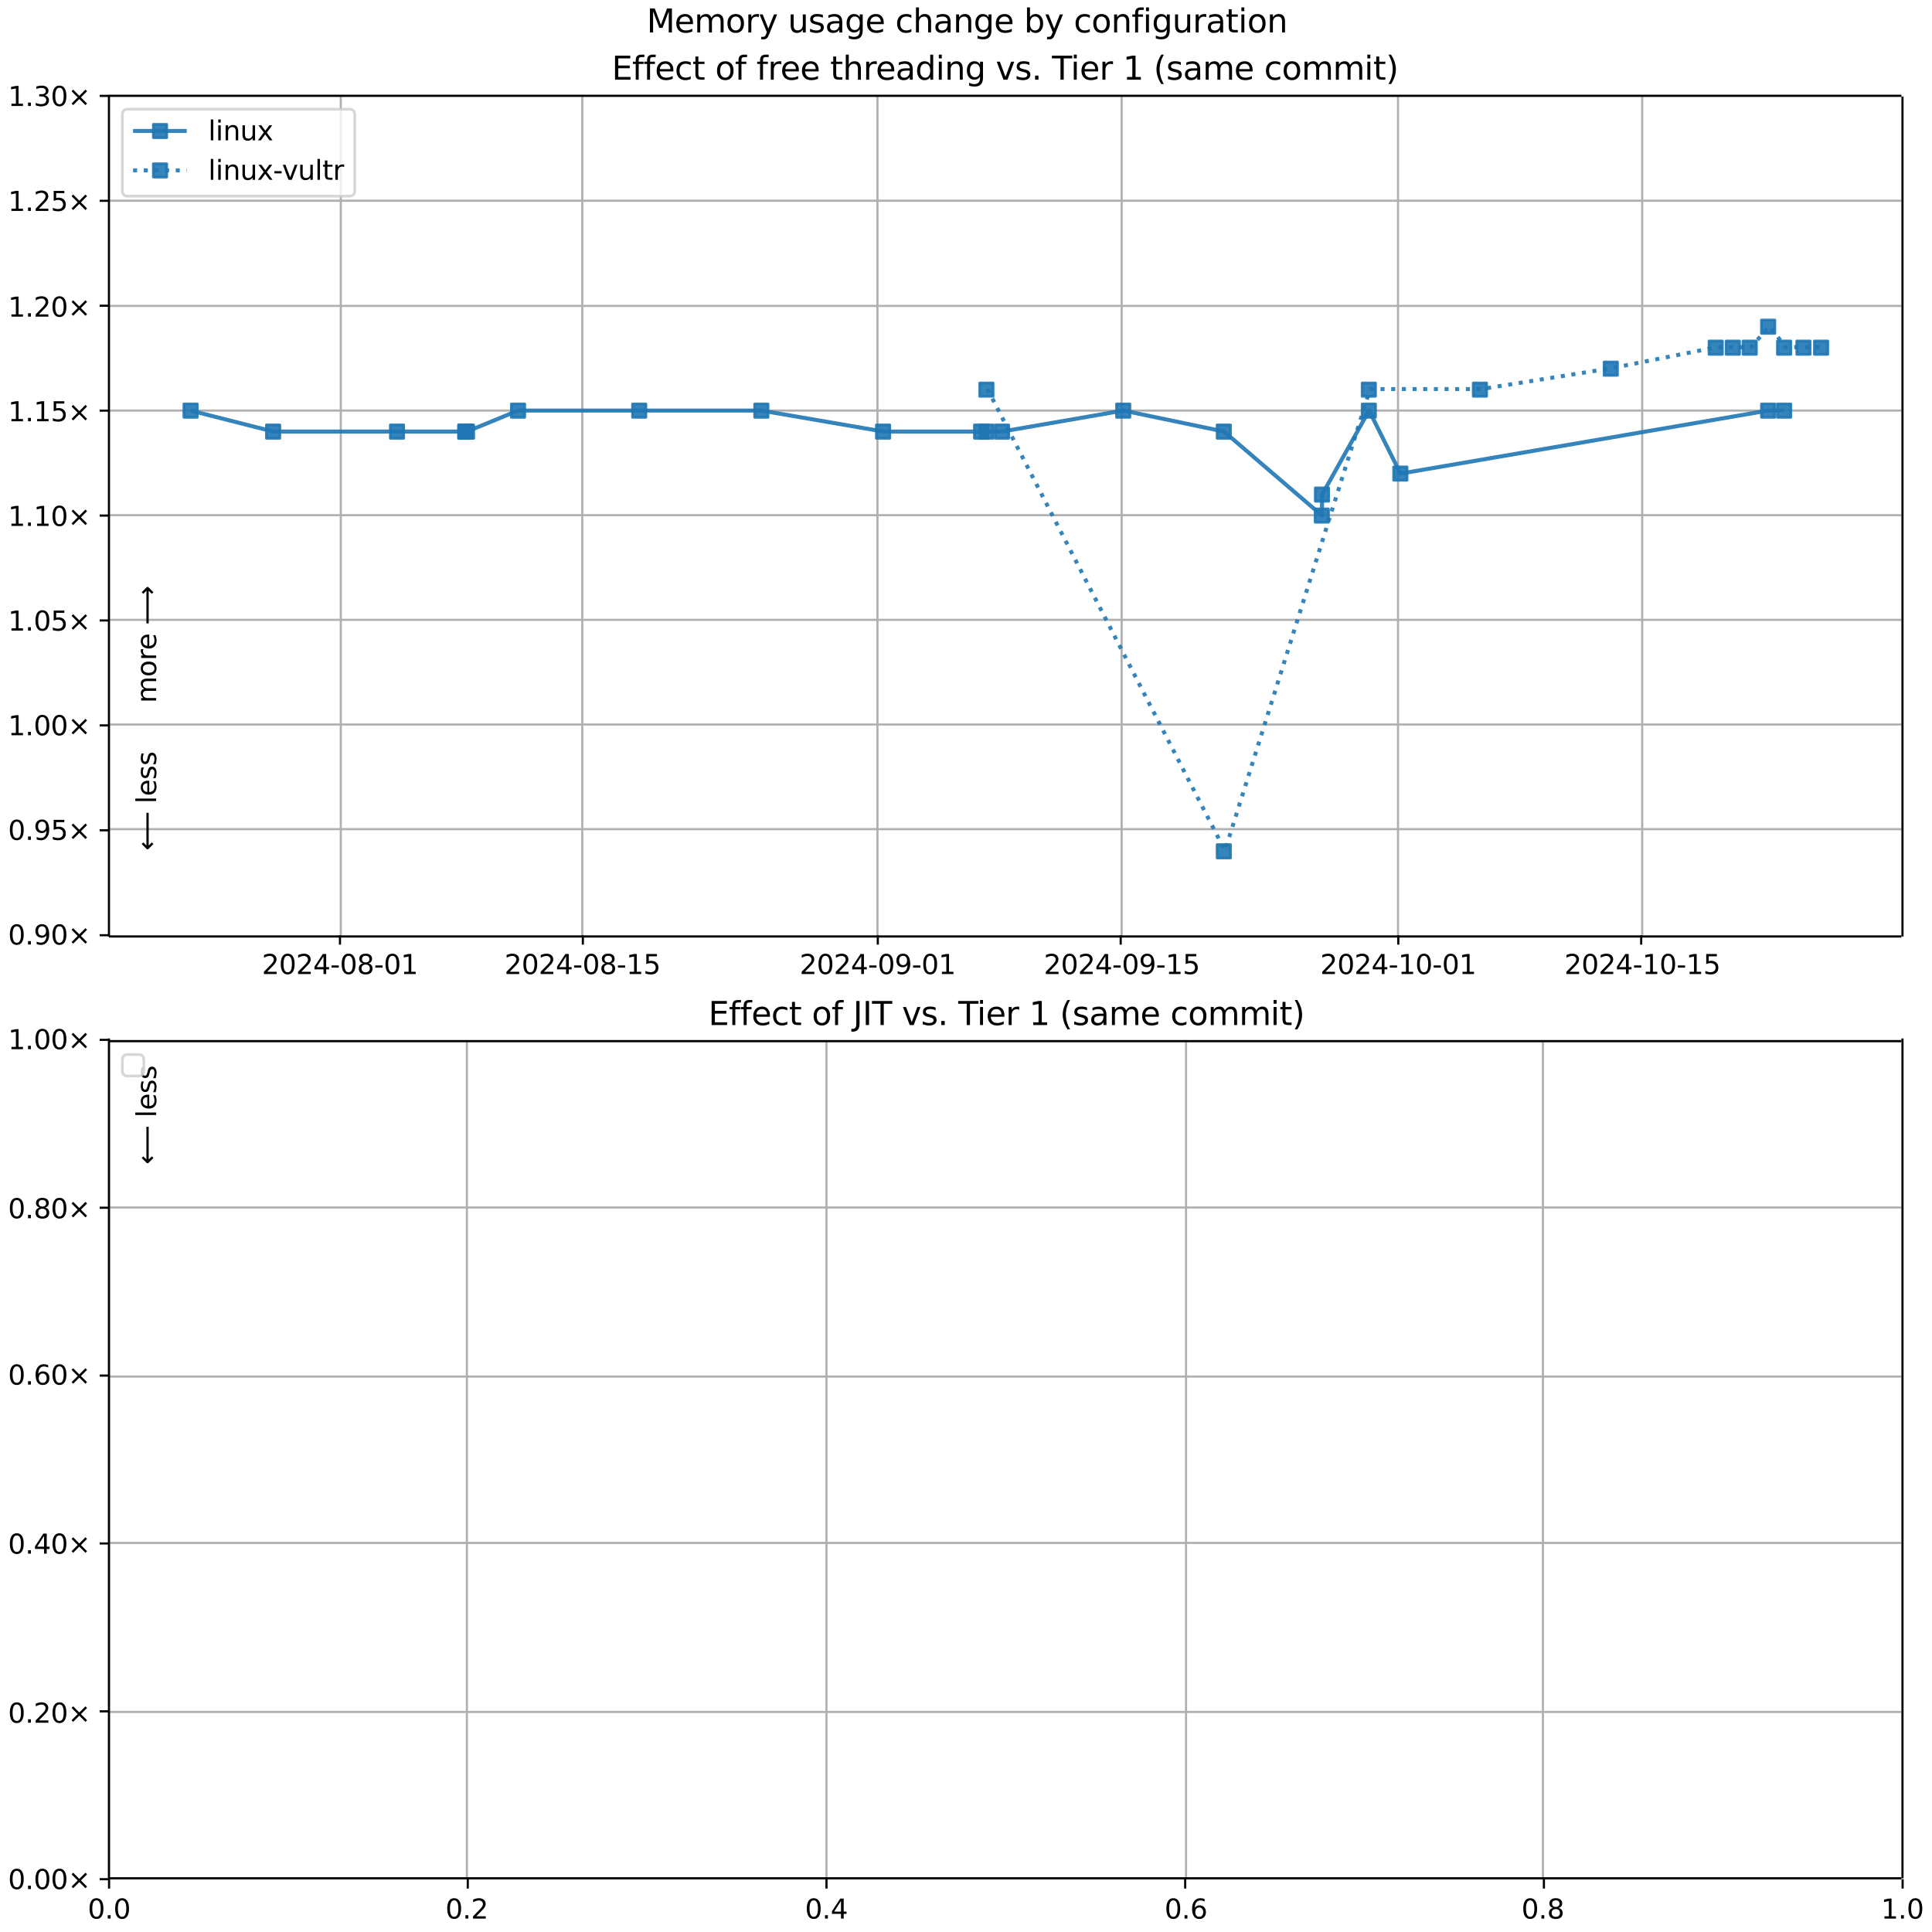 <?xml version="1.0" encoding="UTF-8"?>
<!DOCTYPE svg  PUBLIC '-//W3C//DTD SVG 1.1//EN'  'http://www.w3.org/Graphics/SVG/1.1/DTD/svg11.dtd'>
<svg width="720pt" height="720pt" version="1.1" viewBox="0 0 720 720" xmlns="http://www.w3.org/2000/svg" xmlns:xlink="http://www.w3.org/1999/xlink">
<defs>
<style type="text/css">*{stroke-linejoin: round; stroke-linecap: butt}</style>
</defs>
<path d="m0 720h720v-720h-720z" fill="#fff"/>
<path d="m40.6 349h668v-313h-668z" fill="#fff"/>
<path d="m127 349v-313" clip-path="url(#d)" fill="none" stroke="#b0b0b0" stroke-linecap="square" stroke-width=".8"/>
<defs>
<path id="l" d="m0 0v3.5" stroke="#000" stroke-width=".8"/>
</defs>
<use x="126.695" y="348.529" stroke="#000000" stroke-width=".8" xlink:href="#l"/>
<g transform="translate(97.6 363) scale(.1 -.1)">
<defs>
<path id="g" transform="scale(.016)" d="m1228 531h2203v-531h-2962v531q359 372 979 998 621 627 780 809 303 340 423 576 121 236 121 464 0 372-261 606-261 235-680 235-297 0-627-103-329-103-704-313v638q381 153 712 231 332 78 607 78 725 0 1156-363 431-362 431-968 0-288-108-546-107-257-392-607-78-91-497-524-418-433-1181-1211z"/>
<path id="a" transform="scale(.016)" d="m2034 4250q-487 0-733-480-245-479-245-1442 0-959 245-1439 246-480 733-480 491 0 736 480 246 480 246 1439 0 963-246 1442-245 480-736 480zm0 500q785 0 1199-621 414-620 414-1801 0-1178-414-1799-414-620-1199-620-784 0-1198 620-414 621-414 1799 0 1181 414 1801 414 621 1198 621z"/>
<path id="s" transform="scale(.016)" d="m2419 4116-1594-2491h1594v2491zm-166 550h794v-3041h666v-525h-666v-1100h-628v1100h-2106v609l1940 2957z"/>
<path id="k" transform="scale(.016)" d="m313 2009h1684v-512h-1684v512z"/>
<path id="ac" transform="scale(.016)" d="m2034 2216q-450 0-708-241-257-241-257-662 0-422 257-663 258-241 708-241t709 242q260 243 260 662 0 421-258 662-257 241-711 241zm-631 268q-406 100-633 378-226 279-226 679 0 559 398 884 399 325 1092 325 697 0 1094-325t397-884q0-400-227-679-226-278-629-378 456-106 710-416 255-309 255-755 0-679-414-1042-414-362-1186-362-771 0-1186 362-414 363-414 1042 0 446 256 755 257 310 713 416zm-231 997q0-362 226-565 227-203 636-203 407 0 636 203 230 203 230 565 0 363-230 566-229 203-636 203-409 0-636-203-226-203-226-566z"/>
<path id="e" transform="scale(.016)" d="m794 531h1031v3560l-1122-225v575l1116 225h631v-4135h1031v-531h-2687v531z"/>
</defs>
<use xlink:href="#g"/>
<use x="63.623" xlink:href="#a"/>
<use x="127.246" xlink:href="#g"/>
<use x="190.869" xlink:href="#s"/>
<use x="254.492" xlink:href="#k"/>
<use x="290.576" xlink:href="#a"/>
<use x="354.199" xlink:href="#ac"/>
<use x="417.822" xlink:href="#k"/>
<use x="453.906" xlink:href="#a"/>
<use x="517.529" xlink:href="#e"/>
</g>
<path d="m217 349v-313" clip-path="url(#d)" fill="none" stroke="#b0b0b0" stroke-linecap="square" stroke-width=".8"/>
<use x="217.215" y="348.529" stroke="#000000" stroke-width=".8" xlink:href="#l"/>
<g transform="translate(188 363) scale(.1 -.1)">
<defs>
<path id="u" transform="scale(.016)" d="m691 4666h2478v-532h-1900v-1143q137 47 274 70 138 23 276 23 781 0 1237-428 457-428 457-1159 0-753-469-1171-469-417-1322-417-294 0-599 50-304 50-629 150v635q281-153 581-228t634-75q541 0 856 284 316 284 316 772 0 487-316 771-315 285-856 285-253 0-505-56-251-56-513-175v2344z"/>
</defs>
<use xlink:href="#g"/>
<use x="63.623" xlink:href="#a"/>
<use x="127.246" xlink:href="#g"/>
<use x="190.869" xlink:href="#s"/>
<use x="254.492" xlink:href="#k"/>
<use x="290.576" xlink:href="#a"/>
<use x="354.199" xlink:href="#ac"/>
<use x="417.822" xlink:href="#k"/>
<use x="453.906" xlink:href="#e"/>
<use x="517.529" xlink:href="#u"/>
</g>
<path d="m327 349v-313" clip-path="url(#d)" fill="none" stroke="#b0b0b0" stroke-linecap="square" stroke-width=".8"/>
<use x="327.132" y="348.529" stroke="#000000" stroke-width=".8" xlink:href="#l"/>
<g transform="translate(298 363) scale(.1 -.1)">
<defs>
<path id="ab" transform="scale(.016)" d="m703 97v575q238-113 481-172 244-59 479-59 625 0 954 420 330 420 377 1277-181-269-460-413-278-144-615-144-700 0-1108 423-408 424-408 1159 0 718 425 1152 425 435 1131 435 810 0 1236-621 427-620 427-1801 0-1103-524-1761-523-658-1407-658-238 0-482 47-243 47-506 141zm1256 1978q425 0 673 290 249 291 249 798 0 503-249 795-248 292-673 292t-673-292-248-795q0-507 248-798 248-290 673-290z"/>
</defs>
<use xlink:href="#g"/>
<use x="63.623" xlink:href="#a"/>
<use x="127.246" xlink:href="#g"/>
<use x="190.869" xlink:href="#s"/>
<use x="254.492" xlink:href="#k"/>
<use x="290.576" xlink:href="#a"/>
<use x="354.199" xlink:href="#ab"/>
<use x="417.822" xlink:href="#k"/>
<use x="453.906" xlink:href="#a"/>
<use x="517.529" xlink:href="#e"/>
</g>
<path d="m418 349v-313" clip-path="url(#d)" fill="none" stroke="#b0b0b0" stroke-linecap="square" stroke-width=".8"/>
<use x="417.652" y="348.529" stroke="#000000" stroke-width=".8" xlink:href="#l"/>
<g transform="translate(389 363) scale(.1 -.1)">
<use xlink:href="#g"/>
<use x="63.623" xlink:href="#a"/>
<use x="127.246" xlink:href="#g"/>
<use x="190.869" xlink:href="#s"/>
<use x="254.492" xlink:href="#k"/>
<use x="290.576" xlink:href="#a"/>
<use x="354.199" xlink:href="#ab"/>
<use x="417.822" xlink:href="#k"/>
<use x="453.906" xlink:href="#e"/>
<use x="517.529" xlink:href="#u"/>
</g>
<path d="m521 349v-313" clip-path="url(#d)" fill="none" stroke="#b0b0b0" stroke-linecap="square" stroke-width=".8"/>
<use x="521.104" y="348.529" stroke="#000000" stroke-width=".8" xlink:href="#l"/>
<g transform="translate(492 363) scale(.1 -.1)">
<use xlink:href="#g"/>
<use x="63.623" xlink:href="#a"/>
<use x="127.246" xlink:href="#g"/>
<use x="190.869" xlink:href="#s"/>
<use x="254.492" xlink:href="#k"/>
<use x="290.576" xlink:href="#e"/>
<use x="354.199" xlink:href="#a"/>
<use x="417.822" xlink:href="#k"/>
<use x="453.906" xlink:href="#a"/>
<use x="517.529" xlink:href="#e"/>
</g>
<path d="m612 349v-313" clip-path="url(#d)" fill="none" stroke="#b0b0b0" stroke-linecap="square" stroke-width=".8"/>
<use x="611.624" y="348.529" stroke="#000000" stroke-width=".8" xlink:href="#l"/>
<g transform="translate(583 363) scale(.1 -.1)">
<use xlink:href="#g"/>
<use x="63.623" xlink:href="#a"/>
<use x="127.246" xlink:href="#g"/>
<use x="190.869" xlink:href="#s"/>
<use x="254.492" xlink:href="#k"/>
<use x="290.576" xlink:href="#e"/>
<use x="354.199" xlink:href="#a"/>
<use x="417.822" xlink:href="#k"/>
<use x="453.906" xlink:href="#e"/>
<use x="517.529" xlink:href="#u"/>
</g>
<path d="m40.6 349h668" clip-path="url(#d)" fill="none" stroke="#b0b0b0" stroke-linecap="square" stroke-width=".8"/>
<defs>
<path id="h" d="m0 0h-3.5" stroke="#000" stroke-width=".8"/>
</defs>
<use x="40.646" y="348.529" stroke="#000000" stroke-width=".8" xlink:href="#h"/>
<g transform="translate(3 352) scale(.1 -.1)">
<defs>
<path id="c" transform="scale(.016)" d="m684 794h660v-794h-660v794z"/>
<path id="i" transform="scale(.016)" d="m4488 3438-1429-1435 1429-1428-372-378-1435 1434-1434-1434-369 378 1425 1428-1425 1435 369 378 1434-1435 1435 1435 372-378z"/>
</defs>
<use xlink:href="#a"/>
<use x="63.623" xlink:href="#c"/>
<use x="95.41" xlink:href="#ab"/>
<use x="159.033" xlink:href="#a"/>
<use x="222.656" xlink:href="#i"/>
</g>
<path d="m40.6 309h668" clip-path="url(#d)" fill="none" stroke="#b0b0b0" stroke-linecap="square" stroke-width=".8"/>
<use x="40.646" y="309.429" stroke="#000000" stroke-width=".8" xlink:href="#h"/>
<g transform="translate(3 313) scale(.1 -.1)">
<use xlink:href="#a"/>
<use x="63.623" xlink:href="#c"/>
<use x="95.41" xlink:href="#ab"/>
<use x="159.033" xlink:href="#u"/>
<use x="222.656" xlink:href="#i"/>
</g>
<path d="m40.6 270h668" clip-path="url(#d)" fill="none" stroke="#b0b0b0" stroke-linecap="square" stroke-width=".8"/>
<use x="40.646" y="270.33" stroke="#000000" stroke-width=".8" xlink:href="#h"/>
<g transform="translate(3 274) scale(.1 -.1)">
<use xlink:href="#e"/>
<use x="63.623" xlink:href="#c"/>
<use x="95.41" xlink:href="#a"/>
<use x="159.033" xlink:href="#a"/>
<use x="222.656" xlink:href="#i"/>
</g>
<path d="m40.6 231h668" clip-path="url(#d)" fill="none" stroke="#b0b0b0" stroke-linecap="square" stroke-width=".8"/>
<use x="40.646" y="231.23" stroke="#000000" stroke-width=".8" xlink:href="#h"/>
<g transform="translate(3 235) scale(.1 -.1)">
<use xlink:href="#e"/>
<use x="63.623" xlink:href="#c"/>
<use x="95.41" xlink:href="#a"/>
<use x="159.033" xlink:href="#u"/>
<use x="222.656" xlink:href="#i"/>
</g>
<path d="m40.6 192h668" clip-path="url(#d)" fill="none" stroke="#b0b0b0" stroke-linecap="square" stroke-width=".8"/>
<use x="40.646" y="192.131" stroke="#000000" stroke-width=".8" xlink:href="#h"/>
<g transform="translate(3 196) scale(.1 -.1)">
<use xlink:href="#e"/>
<use x="63.623" xlink:href="#c"/>
<use x="95.41" xlink:href="#e"/>
<use x="159.033" xlink:href="#a"/>
<use x="222.656" xlink:href="#i"/>
</g>
<path d="m40.6 153h668" clip-path="url(#d)" fill="none" stroke="#b0b0b0" stroke-linecap="square" stroke-width=".8"/>
<use x="40.646" y="153.031" stroke="#000000" stroke-width=".8" xlink:href="#h"/>
<g transform="translate(3 157) scale(.1 -.1)">
<use xlink:href="#e"/>
<use x="63.623" xlink:href="#c"/>
<use x="95.41" xlink:href="#e"/>
<use x="159.033" xlink:href="#u"/>
<use x="222.656" xlink:href="#i"/>
</g>
<path d="m40.6 114h668" clip-path="url(#d)" fill="none" stroke="#b0b0b0" stroke-linecap="square" stroke-width=".8"/>
<use x="40.646" y="113.932" stroke="#000000" stroke-width=".8" xlink:href="#h"/>
<g transform="translate(3 118) scale(.1 -.1)">
<use xlink:href="#e"/>
<use x="63.623" xlink:href="#c"/>
<use x="95.41" xlink:href="#g"/>
<use x="159.033" xlink:href="#a"/>
<use x="222.656" xlink:href="#i"/>
</g>
<path d="m40.6 74.8h668" clip-path="url(#d)" fill="none" stroke="#b0b0b0" stroke-linecap="square" stroke-width=".8"/>
<use x="40.646" y="74.832" stroke="#000000" stroke-width=".8" xlink:href="#h"/>
<g transform="translate(3 78.6) scale(.1 -.1)">
<use xlink:href="#e"/>
<use x="63.623" xlink:href="#c"/>
<use x="95.41" xlink:href="#g"/>
<use x="159.033" xlink:href="#u"/>
<use x="222.656" xlink:href="#i"/>
</g>
<path d="m40.6 35.7h668" clip-path="url(#d)" fill="none" stroke="#b0b0b0" stroke-linecap="square" stroke-width=".8"/>
<use x="40.646" y="35.733" stroke="#000000" stroke-width=".8" xlink:href="#h"/>
<g transform="translate(3 39.5) scale(.1 -.1)">
<defs>
<path id="at" transform="scale(.016)" d="m2597 2516q453-97 707-404 255-306 255-756 0-690-475-1069-475-378-1350-378-293 0-604 58t-642 174v609q262-153 574-231 313-78 654-78 593 0 904 234t311 681q0 413-289 645-289 233-804 233h-544v519h569q465 0 712 186t247 536q0 359-255 551-254 193-729 193-260 0-557-57-297-56-653-174v562q360 100 674 150t592 50q719 0 1137-327 419-326 419-882 0-388-222-655t-631-370z"/>
</defs>
<use xlink:href="#e"/>
<use x="63.623" xlink:href="#c"/>
<use x="95.41" xlink:href="#at"/>
<use x="159.033" xlink:href="#a"/>
<use x="222.656" xlink:href="#i"/>
</g>
<path d="m71 153 30.8 7.82h46.2 25.4 0.041 0.616l19-7.82h45.2 45.5l45.4 7.82h36.5 1.99 5.8l45.2-7.82 37.5 7.82 36.5 31.3 0.068-7.82 17.5-31.3 11.7 23.5 137-23.5h5.95" clip-path="url(#d)" fill="none" stroke="#1f77b4" stroke-linecap="square" stroke-opacity=".9" stroke-width="1.5"/>
<defs>
<path id="b" d="m-2.5 2.5h5v-5h-5z" stroke="#1f77b4" stroke-opacity=".9"/>
</defs>
<g clip-path="url(#d)" fill="#1f77b4" fill-opacity=".9" stroke="#1f77b4" stroke-opacity=".9">
<use x="71.027" y="153.031" xlink:href="#b"/>
<use x="101.792" y="160.851" xlink:href="#b"/>
<use x="147.959" y="160.851" xlink:href="#b"/>
<use x="173.396" y="160.851" xlink:href="#b"/>
<use x="173.438" y="160.851" xlink:href="#b"/>
<use x="174.053" y="160.851" xlink:href="#b"/>
<use x="193.064" y="153.031" xlink:href="#b"/>
<use x="238.22" y="153.031" xlink:href="#b"/>
<use x="283.734" y="153.031" xlink:href="#b"/>
<use x="329.095" y="160.851" xlink:href="#b"/>
<use x="365.622" y="160.851" xlink:href="#b"/>
<use x="367.612" y="160.851" xlink:href="#b"/>
<use x="373.411" y="160.851" xlink:href="#b"/>
<use x="418.595" y="153.031" xlink:href="#b"/>
<use x="456.078" y="160.851" xlink:href="#b"/>
<use x="492.597" y="192.131" xlink:href="#b"/>
<use x="492.665" y="184.311" xlink:href="#b"/>
<use x="510.129" y="153.031" xlink:href="#b"/>
<use x="521.87" y="176.491" xlink:href="#b"/>
<use x="658.938" y="153.031" xlink:href="#b"/>
<use x="664.887" y="153.031" xlink:href="#b"/>
</g>
<g stroke="#1f77b4" stroke-opacity=".9">
<path d="m368 145 88.5 172 54.1-172h41.4l48.8-7.82 39.1-7.82h6.38 6.29l6.87-7.82 5.95 7.82h7.21 6.57" clip-path="url(#d)" fill="none" stroke-dasharray="1.5,2.475" stroke-width="1.5"/>
<g clip-path="url(#d)" fill="#1f77b4" fill-opacity=".9">
<use x="367.612" y="145.211" xlink:href="#b"/>
<use x="456.078" y="317.249" xlink:href="#b"/>
<use x="510.129" y="145.211" xlink:href="#b"/>
<use x="551.532" y="145.211" xlink:href="#b"/>
<use x="600.297" y="137.391" xlink:href="#b"/>
<use x="639.396" y="129.572" xlink:href="#b"/>
<use x="645.779" y="129.572" xlink:href="#b"/>
<use x="652.07" y="129.572" xlink:href="#b"/>
<use x="658.938" y="121.752" xlink:href="#b"/>
<use x="664.887" y="129.572" xlink:href="#b"/>
<use x="672.096" y="129.572" xlink:href="#b"/>
<use x="678.666" y="129.572" xlink:href="#b"/>
</g>
</g>
<path d="m40.6 349v-313" fill="none" stroke="#000" stroke-linecap="square" stroke-width=".8"/>
<path d="m709 349v-313" fill="none" stroke="#000" stroke-linecap="square" stroke-width=".8"/>
<path d="m40.6 349h668" fill="none" stroke="#000" stroke-linecap="square" stroke-width=".8"/>
<path d="m40.6 35.7h668" fill="none" stroke="#000" stroke-linecap="square" stroke-width=".8"/>
<g clip-path="url(#d)">
<g transform="translate(58.2 262) rotate(-90) scale(.1 -.1)">
<defs>
<path id="p" transform="scale(.016)" d="m3328 2828q216 388 516 572t706 184q547 0 844-383 297-382 297-1088v-2113h-578v2094q0 503-179 746-178 244-543 244-447 0-707-297-259-296-259-809v-1978h-578v2094q0 506-178 748t-550 242q-441 0-701-298-259-298-259-808v-1978h-578v3500h578v-544q197 322 472 475t653 153q382 0 649-194 267-193 395-562z"/>
<path id="o" transform="scale(.016)" d="m1959 3097q-462 0-731-361t-269-989 267-989q268-361 733-361 460 0 728 362 269 363 269 988 0 622-269 986-268 364-728 364zm0 487q750 0 1178-488 429-487 429-1349 0-859-429-1349-428-489-1178-489-753 0-1180 489-426 490-426 1349 0 862 426 1349 427 488 1180 488z"/>
<path id="n" transform="scale(.016)" d="m2631 2963q-97 56-211 82-114 27-251 27-488 0-749-317t-261-911v-1844h-578v3500h578v-544q182 319 472 473 291 155 707 155 59 0 131-8 72-7 159-23l3-590z"/>
<path id="f" transform="scale(.016)" d="m3597 1894v-281h-2644q38-594 358-905t892-311q331 0 642 81t618 244v-544q-310-131-635-200t-659-69q-838 0-1327 487-489 488-489 1320 0 859 464 1363 464 505 1252 505 706 0 1117-455 411-454 411-1235zm-575 169q-6 471-264 752-258 282-683 282-481 0-770-272t-333-766l2050 4z"/>
<path id="am" transform="scale(.016)" d="m8863 2147v-281l-1229-1228-375 375 729 728h-7622v531h7622l-729 728 375 375 1229-1228z"/>
</defs>
<use xlink:href="#p"/>
<use x="97.412" xlink:href="#o"/>
<use x="158.594" xlink:href="#n"/>
<use x="197.457" xlink:href="#f"/>
<use x="258.98" xlink:href="#DejaVuSans-20"/>
<use x="290.768" xlink:href="#am"/>
</g>
</g>
<g clip-path="url(#d)">
<g transform="translate(58.2 317) rotate(-90) scale(.1 -.1)">
<defs>
<path id="an" transform="scale(.016)" d="m313 1866v281l1228 1228 375-375-728-728h7621v-531h-7621l728-728-375-375-1228 1228z"/>
<path id="z" transform="scale(.016)" d="m603 4863h575v-4863h-575v4863z"/>
<path id="m" transform="scale(.016)" d="m2834 3397v-544q-243 125-506 187-262 63-544 63-428 0-642-131t-214-394q0-200 153-314t616-217l197-44q612-131 870-370t258-667q0-488-386-773-386-284-1061-284-281 0-586 55t-642 164v594q319-166 628-249 309-82 613-82 406 0 624 139 219 139 219 392 0 234-158 359-157 125-692 241l-200 47q-534 112-772 345-237 233-237 639 0 494 350 762 350 269 994 269 318 0 599-47 282-46 519-140z"/>
</defs>
<use xlink:href="#an"/>
<use x="143.359" xlink:href="#DejaVuSans-20"/>
<use x="175.146" xlink:href="#z"/>
<use x="202.93" xlink:href="#f"/>
<use x="264.453" xlink:href="#m"/>
<use x="316.553" xlink:href="#m"/>
</g>
</g>
<g transform="translate(228 29.7) scale(.12 -.12)">
<defs>
<path id="ai" transform="scale(.016)" d="m628 4666h2950v-532h-2319v-1381h2222v-531h-2222v-1691h2375v-531h-3006v4666z"/>
<path id="r" transform="scale(.016)" d="m2375 4863v-479h-550q-309 0-430-125-120-125-120-450v-309h947v-447h-947v-3053h-578v3053h-550v447h550v244q0 584 272 851 272 268 862 268h544z"/>
<path id="w" transform="scale(.016)" d="m3122 3366v-538q-244 135-489 202t-495 67q-560 0-870-355-309-354-309-995t309-996q310-354 870-354 250 0 495 67t489 202v-532q-241-112-499-168-257-57-548-57-791 0-1257 497-465 497-465 1341 0 856 470 1346 471 491 1290 491 265 0 518-55 253-54 491-163z"/>
<path id="t" transform="scale(.016)" d="m1172 4494v-994h1184v-447h-1184v-1900q0-428 117-550t477-122h590v-481h-590q-666 0-919 248-253 249-253 905v1900h-422v447h422v994h578z"/>
<path id="ah" transform="scale(.016)" d="m3513 2113v-2113h-575v2094q0 497-194 743-194 247-581 247-466 0-735-297-269-296-269-809v-1978h-578v4863h578v-1907q207 316 486 472 280 156 646 156 603 0 912-373 310-373 310-1098z"/>
<path id="x" transform="scale(.016)" d="m2194 1759q-697 0-966-159t-269-544q0-306 202-486 202-179 548-179 479 0 768 339t289 901v128h-572zm1147 238v-2e3h-575v531q-197-318-491-470t-719-152q-537 0-855 302-317 302-317 808 0 590 395 890 396 300 1180 300h807v57q0 397-261 614t-733 217q-300 0-585-72-284-72-546-216v532q315 122 612 182 297 61 578 61 760 0 1135-394 375-393 375-1193z"/>
<path id="ao" transform="scale(.016)" d="m2906 2969v1894h575v-4863h-575v525q-181-312-458-464-276-152-664-152-634 0-1033 506-398 507-398 1332t398 1331q399 506 1033 506 388 0 664-152 277-151 458-463zm-1959-1222q0-634 261-995t717-361 718 361q263 361 263 995t-263 995q-262 361-718 361t-717-361-261-995z"/>
<path id="q" transform="scale(.016)" d="m603 3500h575v-3500h-575v3500zm0 1363h575v-729h-575v729z"/>
<path id="v" transform="scale(.016)" d="m3513 2113v-2113h-575v2094q0 497-194 743-194 247-581 247-466 0-735-297-269-296-269-809v-1978h-578v3500h578v-544q207 316 486 472 280 156 646 156 603 0 912-373 310-373 310-1098z"/>
<path id="aa" transform="scale(.016)" d="m2906 1791q0 625-258 968-257 344-723 344-462 0-720-344-258-343-258-968 0-622 258-966t720-344q466 0 723 344 258 344 258 966zm575-1357q0-893-397-1329-396-436-1215-436-303 0-572 45t-522 139v559q253-137 500-202 247-66 503-66 566 0 847 295t281 892v285q-178-310-456-463t-666-153q-643 0-1037 490-394 491-394 1301 0 812 394 1302 394 491 1037 491 388 0 666-153t456-462v531h575v-3066z"/>
<path id="ad" transform="scale(.016)" d="m191 3500h609l1094-2937 1094 2937h609l-1313-3500h-781l-1312 3500z"/>
<path id="ae" transform="scale(.016)" d="m-19 4666h3947v-532h-1656v-4134h-634v4134h-1657v532z"/>
<path id="al" transform="scale(.016)" d="m1984 4856q-418-718-622-1422-203-703-203-1425 0-721 205-1429t620-1424h-500q-468 735-701 1444t-233 1409q0 697 231 1403 232 707 703 1444h500z"/>
<path id="ak" transform="scale(.016)" d="m513 4856h500q468-737 701-1444 233-706 233-1403 0-700-233-1409t-701-1444h-500q415 716 620 1424t205 1429q0 722-205 1425-205 704-620 1422z"/>
</defs>
<use xlink:href="#ai"/>
<use x="63.184" xlink:href="#r"/>
<use x="98.389" xlink:href="#r"/>
<use x="133.594" xlink:href="#f"/>
<use x="195.117" xlink:href="#w"/>
<use x="250.098" xlink:href="#t"/>
<use x="289.307" xlink:href="#DejaVuSans-20"/>
<use x="321.094" xlink:href="#o"/>
<use x="382.275" xlink:href="#r"/>
<use x="417.48" xlink:href="#DejaVuSans-20"/>
<use x="449.268" xlink:href="#r"/>
<use x="484.473" xlink:href="#n"/>
<use x="523.336" xlink:href="#f"/>
<use x="584.859" xlink:href="#f"/>
<use x="646.383" xlink:href="#DejaVuSans-20"/>
<use x="678.17" xlink:href="#t"/>
<use x="717.379" xlink:href="#ah"/>
<use x="780.758" xlink:href="#n"/>
<use x="819.621" xlink:href="#f"/>
<use x="881.145" xlink:href="#x"/>
<use x="942.424" xlink:href="#ao"/>
<use x="1005.9" xlink:href="#q"/>
<use x="1033.684" xlink:href="#v"/>
<use x="1097.062" xlink:href="#aa"/>
<use x="1160.539" xlink:href="#DejaVuSans-20"/>
<use x="1192.326" xlink:href="#ad"/>
<use x="1251.506" xlink:href="#m"/>
<use x="1303.605" xlink:href="#c"/>
<use x="1335.393" xlink:href="#DejaVuSans-20"/>
<use x="1367.18" xlink:href="#ae"/>
<use x="1425.139" xlink:href="#q"/>
<use x="1452.922" xlink:href="#f"/>
<use x="1514.445" xlink:href="#n"/>
<use x="1555.559" xlink:href="#DejaVuSans-20"/>
<use x="1587.346" xlink:href="#e"/>
<use x="1650.969" xlink:href="#DejaVuSans-20"/>
<use x="1682.756" xlink:href="#al"/>
<use x="1721.77" xlink:href="#m"/>
<use x="1773.869" xlink:href="#x"/>
<use x="1835.148" xlink:href="#p"/>
<use x="1932.561" xlink:href="#f"/>
<use x="1994.084" xlink:href="#DejaVuSans-20"/>
<use x="2025.871" xlink:href="#w"/>
<use x="2080.852" xlink:href="#o"/>
<use x="2142.033" xlink:href="#p"/>
<use x="2239.445" xlink:href="#p"/>
<use x="2336.857" xlink:href="#q"/>
<use x="2364.641" xlink:href="#t"/>
<use x="2403.85" xlink:href="#ak"/>
</g>
<path d="m47.6 73.1h82.6q2 0 2-2v-28.4q0-2-2-2h-82.6q-2 0-2 2v28.4q0 2 2 2z" fill="#fff" opacity=".8" stroke="#ccc"/>
<path d="m49.6 48.8h10 10" fill="none" stroke="#1f77b4" stroke-linecap="square" stroke-opacity=".9" stroke-width="1.5"/>
<use x="59.646" y="48.831" fill="#1f77b4" fill-opacity=".9" stroke="#1f77b4" stroke-opacity=".9" xlink:href="#b"/>
<g transform="translate(77.6 52.3) scale(.1 -.1)">
<defs>
<path id="y" transform="scale(.016)" d="m544 1381v2119h575v-2097q0-497 193-746 194-248 582-248 465 0 735 297 271 297 271 810v1984h575v-3500h-575v538q-209-319-486-474-276-155-642-155-603 0-916 375-312 375-312 1097zm1447 2203z"/>
<path id="ag" transform="scale(.016)" d="m3513 3500-1266-1703 1331-1797h-678l-1019 1375-1018-1375h-679l1360 1831-1244 1669h678l928-1247 928 1247h679z"/>
</defs>
<use xlink:href="#z"/>
<use x="27.783" xlink:href="#q"/>
<use x="55.566" xlink:href="#v"/>
<use x="118.945" xlink:href="#y"/>
<use x="182.324" xlink:href="#ag"/>
</g>
<path d="m49.6 63.5h10 10" fill="none" stroke="#1f77b4" stroke-dasharray="1.5,2.475" stroke-opacity=".9" stroke-width="1.5"/>
<use x="59.646" y="63.509" fill="#1f77b4" fill-opacity=".9" stroke="#1f77b4" stroke-opacity=".9" xlink:href="#b"/>
<g transform="translate(77.6 67) scale(.1 -.1)">
<use xlink:href="#z"/>
<use x="27.783" xlink:href="#q"/>
<use x="55.566" xlink:href="#v"/>
<use x="118.945" xlink:href="#y"/>
<use x="182.324" xlink:href="#ag"/>
<use x="241.504" xlink:href="#k"/>
<use x="274.963" xlink:href="#ad"/>
<use x="334.143" xlink:href="#y"/>
<use x="397.521" xlink:href="#z"/>
<use x="425.305" xlink:href="#t"/>
<use x="464.514" xlink:href="#n"/>
</g>
<path d="m40.6 700h668v-313h-668z" fill="#fff"/>
<path d="m40.6 700v-313" clip-path="url(#j)" fill="none" stroke="#b0b0b0" stroke-linecap="square" stroke-width=".8"/>
<use x="40.646" y="700.322" stroke="#000000" stroke-width=".8" xlink:href="#l"/>
<g transform="translate(32.7 715) scale(.1 -.1)">
<use xlink:href="#a"/>
<use x="63.623" xlink:href="#c"/>
<use x="95.41" xlink:href="#a"/>
</g>
<path d="m174 700v-313" clip-path="url(#j)" fill="none" stroke="#b0b0b0" stroke-linecap="square" stroke-width=".8"/>
<use x="174.326" y="700.322" stroke="#000000" stroke-width=".8" xlink:href="#l"/>
<g transform="translate(166 715) scale(.1 -.1)">
<use xlink:href="#a"/>
<use x="63.623" xlink:href="#c"/>
<use x="95.41" xlink:href="#g"/>
</g>
<path d="m308 700v-313" clip-path="url(#j)" fill="none" stroke="#b0b0b0" stroke-linecap="square" stroke-width=".8"/>
<use x="308.007" y="700.322" stroke="#000000" stroke-width=".8" xlink:href="#l"/>
<g transform="translate(300 715) scale(.1 -.1)">
<use xlink:href="#a"/>
<use x="63.623" xlink:href="#c"/>
<use x="95.41" xlink:href="#s"/>
</g>
<path d="m442 700v-313" clip-path="url(#j)" fill="none" stroke="#b0b0b0" stroke-linecap="square" stroke-width=".8"/>
<use x="441.687" y="700.322" stroke="#000000" stroke-width=".8" xlink:href="#l"/>
<g transform="translate(434 715) scale(.1 -.1)">
<defs>
<path id="aj" transform="scale(.016)" d="m2113 2584q-425 0-674-291-248-290-248-796 0-503 248-796 249-292 674-292t673 292q248 293 248 796 0 506-248 796-248 291-673 291zm1253 1979v-575q-238 112-480 171-242 60-480 60-625 0-955-422-329-422-376-1275 184 272 462 417 279 145 613 145 703 0 1111-427 408-426 408-1160 0-719-425-1154-425-434-1131-434-810 0-1238 620-428 621-428 1799 0 1106 525 1764t1409 658q238 0 480-47t505-140z"/>
</defs>
<use xlink:href="#a"/>
<use x="63.623" xlink:href="#c"/>
<use x="95.41" xlink:href="#aj"/>
</g>
<path d="m575 700v-313" clip-path="url(#j)" fill="none" stroke="#b0b0b0" stroke-linecap="square" stroke-width=".8"/>
<use x="575.368" y="700.322" stroke="#000000" stroke-width=".8" xlink:href="#l"/>
<g transform="translate(567 715) scale(.1 -.1)">
<use xlink:href="#a"/>
<use x="63.623" xlink:href="#c"/>
<use x="95.41" xlink:href="#ac"/>
</g>
<path d="m709 700v-313" clip-path="url(#j)" fill="none" stroke="#b0b0b0" stroke-linecap="square" stroke-width=".8"/>
<use x="709.048" y="700.322" stroke="#000000" stroke-width=".8" xlink:href="#l"/>
<g transform="translate(701 715) scale(.1 -.1)">
<use xlink:href="#e"/>
<use x="63.623" xlink:href="#c"/>
<use x="95.41" xlink:href="#a"/>
</g>
<path d="m40.6 700h668" clip-path="url(#j)" fill="none" stroke="#b0b0b0" stroke-linecap="square" stroke-width=".8"/>
<use x="40.646" y="700.322" stroke="#000000" stroke-width=".8" xlink:href="#h"/>
<g transform="translate(3 704) scale(.1 -.1)">
<use xlink:href="#a"/>
<use x="63.623" xlink:href="#c"/>
<use x="95.41" xlink:href="#a"/>
<use x="159.033" xlink:href="#a"/>
<use x="222.656" xlink:href="#i"/>
</g>
<path d="m40.6 638h668" clip-path="url(#j)" fill="none" stroke="#b0b0b0" stroke-linecap="square" stroke-width=".8"/>
<use x="40.646" y="637.762" stroke="#000000" stroke-width=".8" xlink:href="#h"/>
<g transform="translate(3 642) scale(.1 -.1)">
<use xlink:href="#a"/>
<use x="63.623" xlink:href="#c"/>
<use x="95.41" xlink:href="#g"/>
<use x="159.033" xlink:href="#a"/>
<use x="222.656" xlink:href="#i"/>
</g>
<path d="m40.6 575h668" clip-path="url(#j)" fill="none" stroke="#b0b0b0" stroke-linecap="square" stroke-width=".8"/>
<use x="40.646" y="575.203" stroke="#000000" stroke-width=".8" xlink:href="#h"/>
<g transform="translate(3 579) scale(.1 -.1)">
<use xlink:href="#a"/>
<use x="63.623" xlink:href="#c"/>
<use x="95.41" xlink:href="#s"/>
<use x="159.033" xlink:href="#a"/>
<use x="222.656" xlink:href="#i"/>
</g>
<path d="m40.6 513h668" clip-path="url(#j)" fill="none" stroke="#b0b0b0" stroke-linecap="square" stroke-width=".8"/>
<use x="40.646" y="512.644" stroke="#000000" stroke-width=".8" xlink:href="#h"/>
<g transform="translate(3 516) scale(.1 -.1)">
<use xlink:href="#a"/>
<use x="63.623" xlink:href="#c"/>
<use x="95.41" xlink:href="#aj"/>
<use x="159.033" xlink:href="#a"/>
<use x="222.656" xlink:href="#i"/>
</g>
<path d="m40.6 450h668" clip-path="url(#j)" fill="none" stroke="#b0b0b0" stroke-linecap="square" stroke-width=".8"/>
<use x="40.646" y="450.085" stroke="#000000" stroke-width=".8" xlink:href="#h"/>
<g transform="translate(3 454) scale(.1 -.1)">
<use xlink:href="#a"/>
<use x="63.623" xlink:href="#c"/>
<use x="95.41" xlink:href="#ac"/>
<use x="159.033" xlink:href="#a"/>
<use x="222.656" xlink:href="#i"/>
</g>
<path d="m40.6 388h668" clip-path="url(#j)" fill="none" stroke="#b0b0b0" stroke-linecap="square" stroke-width=".8"/>
<use x="40.646" y="387.525" stroke="#000000" stroke-width=".8" xlink:href="#h"/>
<g transform="translate(3 391) scale(.1 -.1)">
<use xlink:href="#e"/>
<use x="63.623" xlink:href="#c"/>
<use x="95.41" xlink:href="#a"/>
<use x="159.033" xlink:href="#a"/>
<use x="222.656" xlink:href="#i"/>
</g>
<path d="m40.6 700v-313" fill="none" stroke="#000" stroke-linecap="square" stroke-width=".8"/>
<path d="m709 700v-313" fill="none" stroke="#000" stroke-linecap="square" stroke-width=".8"/>
<path d="m40.6 700h668" fill="none" stroke="#000" stroke-linecap="square" stroke-width=".8"/>
<path d="m40.6 388h668" fill="none" stroke="#000" stroke-linecap="square" stroke-width=".8"/>
<g clip-path="url(#j)">
<g transform="translate(58.2 380) rotate(-90) scale(.1 -.1)">
<use xlink:href="#p"/>
<use x="97.412" xlink:href="#o"/>
<use x="158.594" xlink:href="#n"/>
<use x="197.457" xlink:href="#f"/>
<use x="258.98" xlink:href="#DejaVuSans-20"/>
<use x="290.768" xlink:href="#am"/>
</g>
</g>
<g clip-path="url(#j)">
<g transform="translate(58.2 434) rotate(-90) scale(.1 -.1)">
<use xlink:href="#an"/>
<use x="143.359" xlink:href="#DejaVuSans-20"/>
<use x="175.146" xlink:href="#z"/>
<use x="202.93" xlink:href="#f"/>
<use x="264.453" xlink:href="#m"/>
<use x="316.553" xlink:href="#m"/>
</g>
</g>
<g transform="translate(264 382) scale(.12 -.12)">
<defs>
<path id="ar" transform="scale(.016)" d="m628 4666h631v-4341q0-844-320-1225t-1030-381h-240v531h197q418 0 590 235 172 234 172 840v4341z"/>
<path id="as" transform="scale(.016)" d="m628 4666h631v-4666h-631v4666z"/>
</defs>
<use xlink:href="#ai"/>
<use x="63.184" xlink:href="#r"/>
<use x="98.389" xlink:href="#r"/>
<use x="133.594" xlink:href="#f"/>
<use x="195.117" xlink:href="#w"/>
<use x="250.098" xlink:href="#t"/>
<use x="289.307" xlink:href="#DejaVuSans-20"/>
<use x="321.094" xlink:href="#o"/>
<use x="382.275" xlink:href="#r"/>
<use x="417.48" xlink:href="#DejaVuSans-20"/>
<use x="449.268" xlink:href="#ar"/>
<use x="478.76" xlink:href="#as"/>
<use x="508.252" xlink:href="#ae"/>
<use x="569.336" xlink:href="#DejaVuSans-20"/>
<use x="601.123" xlink:href="#ad"/>
<use x="660.303" xlink:href="#m"/>
<use x="712.402" xlink:href="#c"/>
<use x="744.189" xlink:href="#DejaVuSans-20"/>
<use x="775.977" xlink:href="#ae"/>
<use x="833.936" xlink:href="#q"/>
<use x="861.719" xlink:href="#f"/>
<use x="923.242" xlink:href="#n"/>
<use x="964.355" xlink:href="#DejaVuSans-20"/>
<use x="996.143" xlink:href="#e"/>
<use x="1059.766" xlink:href="#DejaVuSans-20"/>
<use x="1091.553" xlink:href="#al"/>
<use x="1130.566" xlink:href="#m"/>
<use x="1182.666" xlink:href="#x"/>
<use x="1243.945" xlink:href="#p"/>
<use x="1341.357" xlink:href="#f"/>
<use x="1402.881" xlink:href="#DejaVuSans-20"/>
<use x="1434.668" xlink:href="#w"/>
<use x="1489.648" xlink:href="#o"/>
<use x="1550.83" xlink:href="#p"/>
<use x="1648.242" xlink:href="#p"/>
<use x="1745.654" xlink:href="#q"/>
<use x="1773.438" xlink:href="#t"/>
<use x="1812.646" xlink:href="#ak"/>
</g>
<path d="m47.6 401h4q2 0 2-2v-4q0-2-2-2h-4q-2 0-2 2v4q0 2 2 2z" fill="#fff" opacity=".8" stroke="#ccc"/>
<g transform="translate(241 12.1) scale(.12 -.12)">
<defs>
<path id="aq" transform="scale(.016)" d="m628 4666h941l1190-3175 1197 3175h941v-4666h-616v4097l-1203-3200h-634l-1203 3200v-4097h-613v4666z"/>
<path id="af" transform="scale(.016)" d="m2059-325q-243-625-475-815-231-191-618-191h-460v481h338q237 0 368 113 132 112 291 531l103 262-1415 3444h609l1094-2737 1094 2737h609l-1538-3825z"/>
<path id="ap" transform="scale(.016)" d="m3116 1747q0 634-261 995t-717 361q-457 0-718-361t-261-995 261-995 718-361q456 0 717 361t261 995zm-1957 1222q182 312 458 463 277 152 661 152 638 0 1036-506 399-506 399-1331t-399-1332q-398-506-1036-506-384 0-661 152-276 152-458 464v-525h-578v4863h578v-1894z"/>
</defs>
<use xlink:href="#aq"/>
<use x="86.279" xlink:href="#f"/>
<use x="147.803" xlink:href="#p"/>
<use x="245.215" xlink:href="#o"/>
<use x="306.396" xlink:href="#n"/>
<use x="347.51" xlink:href="#af"/>
<use x="406.689" xlink:href="#DejaVuSans-20"/>
<use x="438.477" xlink:href="#y"/>
<use x="501.855" xlink:href="#m"/>
<use x="553.955" xlink:href="#x"/>
<use x="615.234" xlink:href="#aa"/>
<use x="678.711" xlink:href="#f"/>
<use x="740.234" xlink:href="#DejaVuSans-20"/>
<use x="772.021" xlink:href="#w"/>
<use x="827.002" xlink:href="#ah"/>
<use x="890.381" xlink:href="#x"/>
<use x="951.66" xlink:href="#v"/>
<use x="1015.039" xlink:href="#aa"/>
<use x="1078.516" xlink:href="#f"/>
<use x="1140.039" xlink:href="#DejaVuSans-20"/>
<use x="1171.826" xlink:href="#ap"/>
<use x="1235.303" xlink:href="#af"/>
<use x="1294.482" xlink:href="#DejaVuSans-20"/>
<use x="1326.27" xlink:href="#w"/>
<use x="1381.25" xlink:href="#o"/>
<use x="1442.432" xlink:href="#v"/>
<use x="1505.811" xlink:href="#r"/>
<use x="1541.016" xlink:href="#q"/>
<use x="1568.799" xlink:href="#aa"/>
<use x="1632.275" xlink:href="#y"/>
<use x="1695.654" xlink:href="#n"/>
<use x="1736.768" xlink:href="#x"/>
<use x="1798.047" xlink:href="#t"/>
<use x="1837.256" xlink:href="#q"/>
<use x="1865.039" xlink:href="#o"/>
<use x="1926.221" xlink:href="#v"/>
</g>
<defs>
<clipPath id="d">
<rect x="40.6" y="35.7" width="668" height="313"/>
</clipPath>
<clipPath id="j">
<rect x="40.6" y="388" width="668" height="313"/>
</clipPath>
</defs>
</svg>
